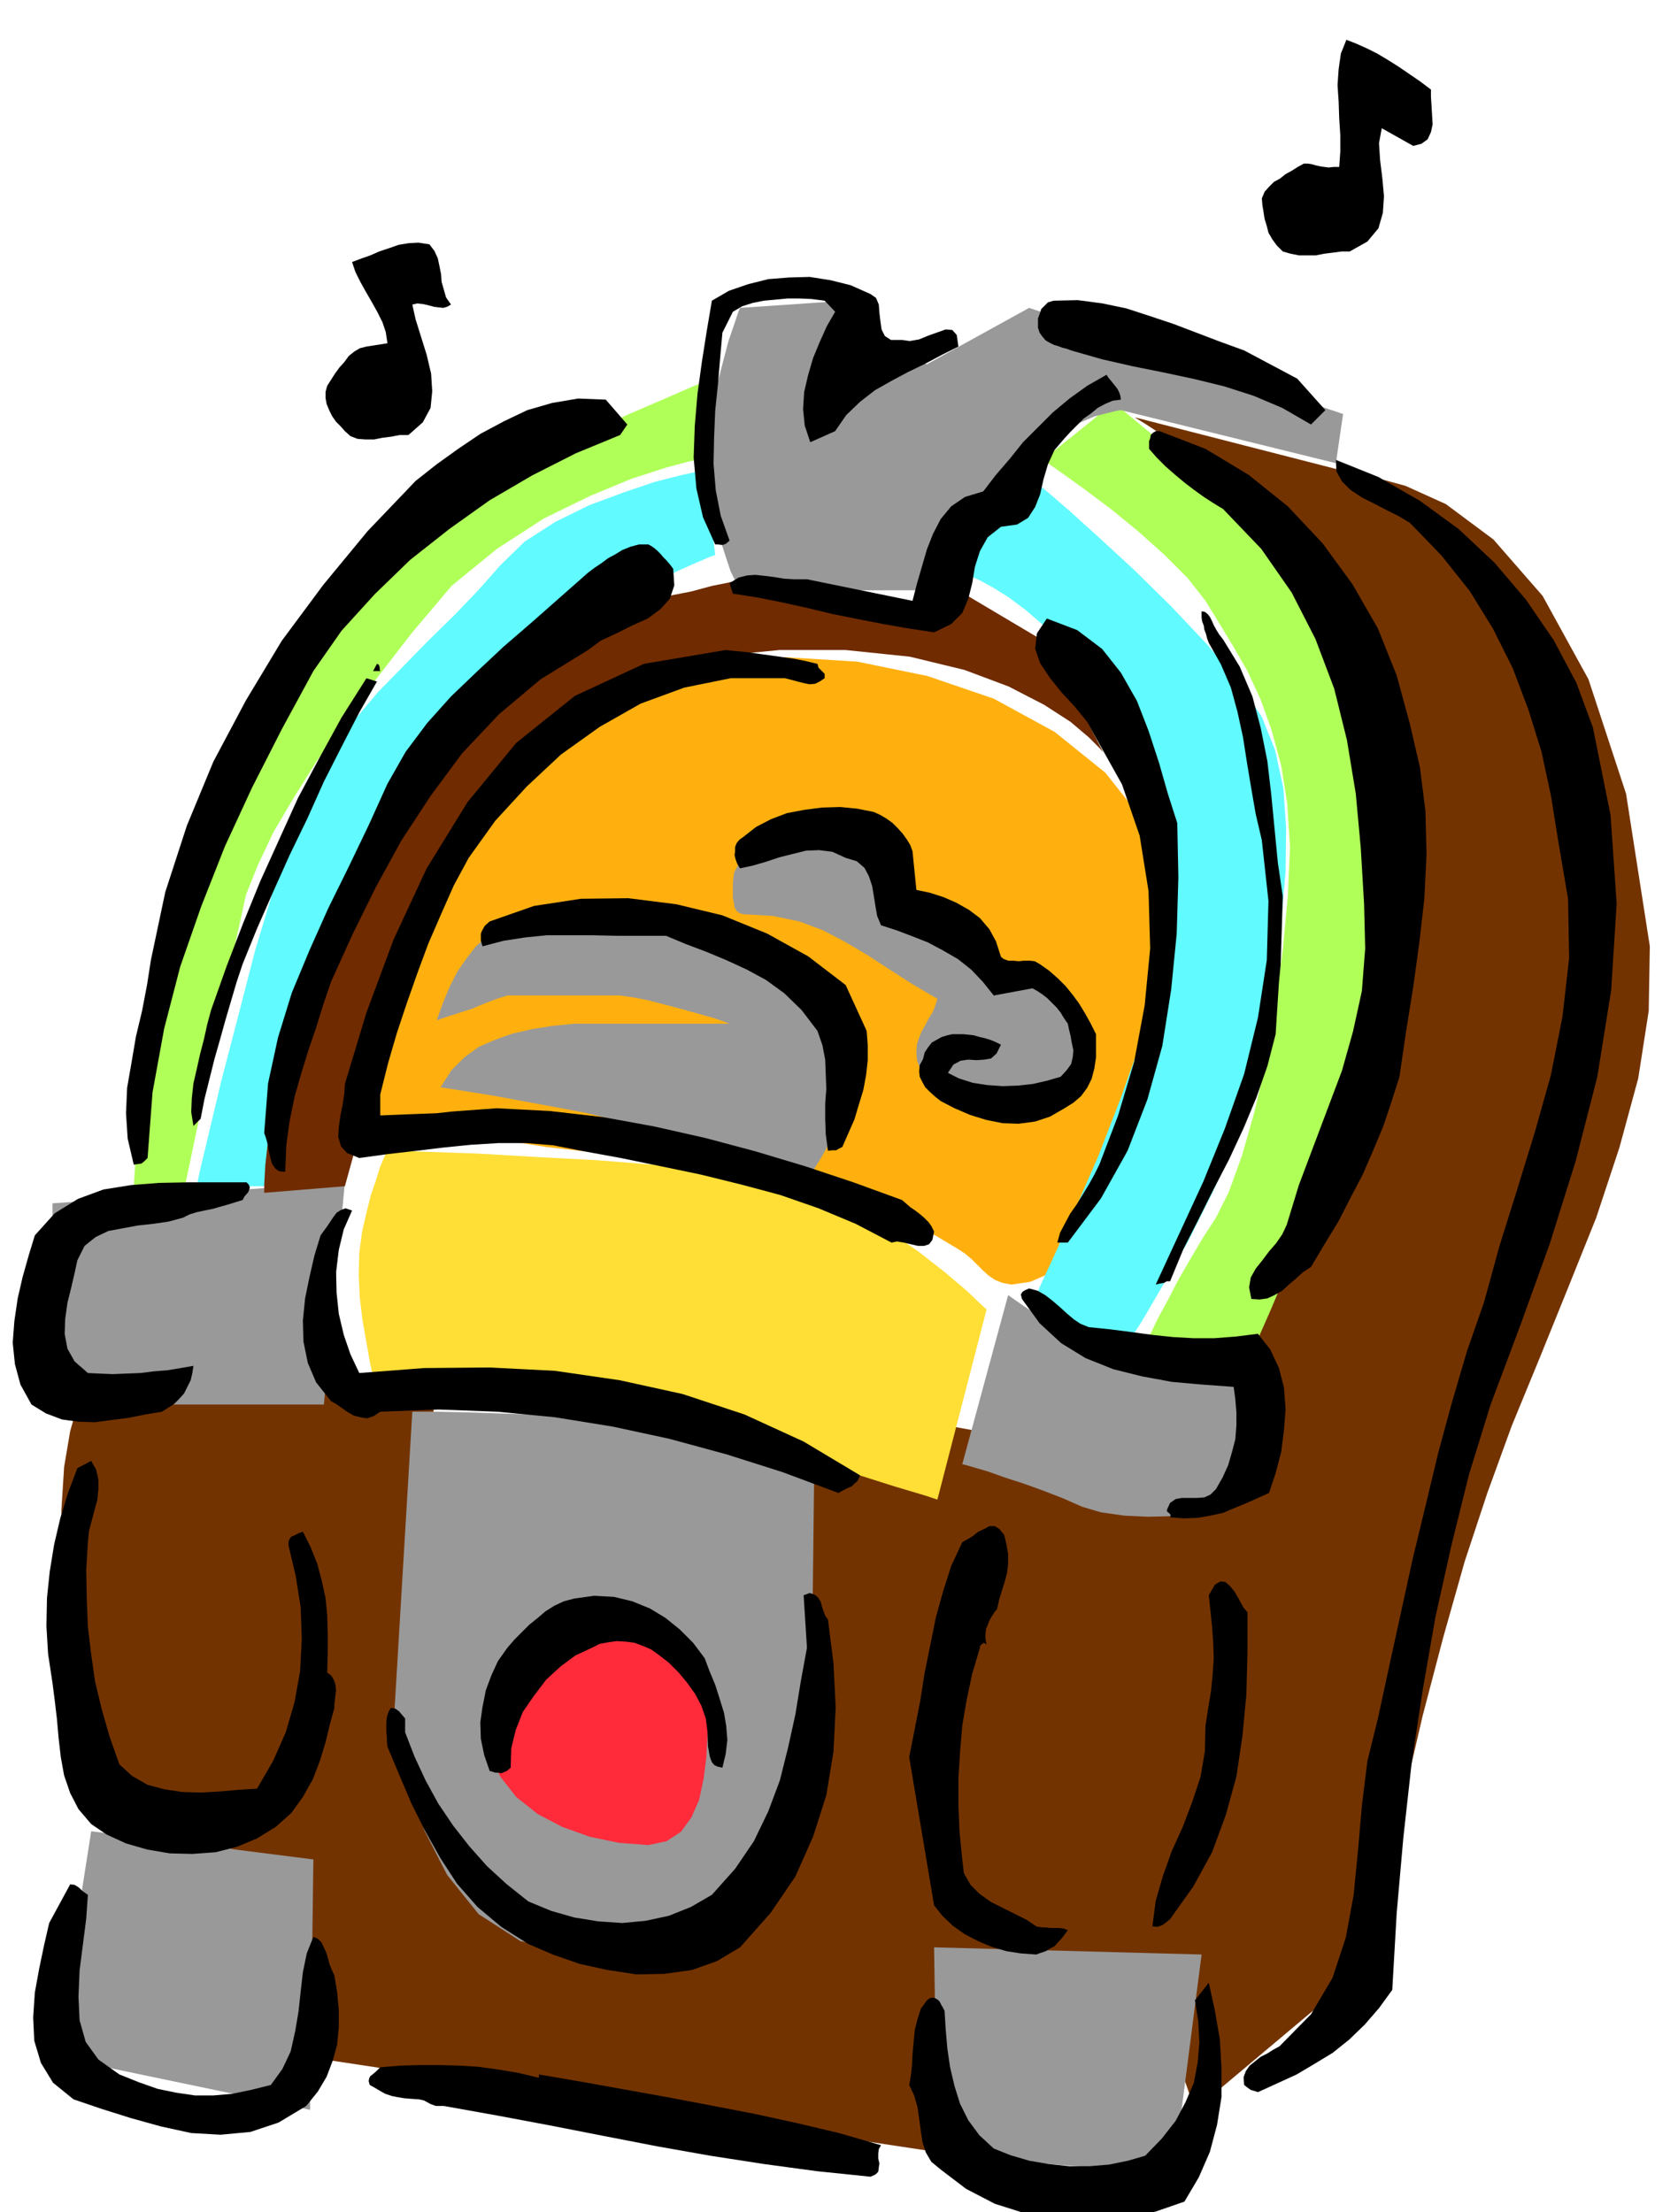 <?xml version="1.0" encoding="UTF-8" standalone="no"?>
<svg
   xmlns:dc="http://purl.org/dc/elements/1.1/"
   xmlns:cc="http://creativecommons.org/ns#"
   xmlns:rdf="http://www.w3.org/1999/02/22-rdf-syntax-ns#"
   xmlns:svg="http://www.w3.org/2000/svg"
   xmlns="http://www.w3.org/2000/svg"
   id="svg95"
   height="171.094mm"
   width="129.808mm"
   version="1.0">
  <defs
     id="defs3">
    <pattern
       y="0"
       x="0"
       height="6"
       width="6"
       patternUnits="userSpaceOnUse"
       id="WMFhbasepattern" />
  </defs>
  <path
     id="path5"
     d="  M 349.379,616.764   L 399.798,574.429   L 400.444,570.389   L 402.707,559.725   L 406.1,543.728   L 410.787,523.853   L 415.958,501.555   L 421.937,478.772   L 428.24,456.473   L 434.865,436.437   L 441.976,416.885   L 450.217,396.849   L 458.459,376.489   L 466.7,355.968   L 473.487,335.447   L 478.982,315.249   L 482.052,295.536   L 482.375,276.631   L 475.427,232.034   L 464.438,198.586   L 451.025,174.187   L 436.643,157.705   L 422.745,147.364   L 410.948,142.032   L 402.707,139.77   L 399.798,139.446   L 331.764,121.995   L 335.158,124.096   L 344.531,130.236   L 357.62,140.093   L 372.649,153.343   L 387.193,169.339   L 399.96,187.921   L 408.524,208.604   L 411.11,231.226   L 408.201,255.786   L 402.707,281.801   L 395.596,307.655   L 387.678,332.054   L 379.76,353.383   L 373.134,370.511   L 368.448,381.66   L 366.832,385.861   L 366.832,436.437   L 365.7,436.437   L 362.63,436.437   L 357.782,436.275   L 351.48,435.952   L 343.884,434.821   L 335.32,433.205   L 326.108,430.62   L 316.412,427.065   L 305.1,422.702   L 292.011,419.47   L 277.79,416.885   L 263.892,415.269   L 250.965,413.815   L 240.461,413.169   L 233.35,412.684   L 230.765,412.684   L 231.088,419.794   L 231.573,438.537   L 231.088,464.391   L 228.825,493.637   L 223.169,521.591   L 213.797,544.374   L 199.091,557.463   L 178.245,556.978   L 156.913,547.283   L 141.4,537.103   L 130.573,526.762   L 123.947,517.067   L 120.069,508.18   L 118.614,501.393   L 118.291,496.707   L 118.453,495.091   L 127.664,403.312   L 29.734,397.172   L 29.088,397.818   L 27.472,400.242   L 25.048,404.282   L 22.786,410.422   L 20.523,418.339   L 18.746,428.842   L 17.938,441.607   L 18.422,456.958   L 19.554,472.631   L 21.331,487.012   L 23.27,499.454   L 25.21,510.119   L 26.826,518.521   L 28.28,524.823   L 29.25,528.701   L 29.734,530.155   L 86.456,545.667   L 89.526,601.252   L 287.486,631.145   L 284.416,577.499   L 337.905,583.801   L 349.379,616.764  z "
     style="fill:#733300;fill-rule:evenodd;fill-opacity:1;stroke:none;" />
  <path
     id="path7"
     d="  M 103.909,332.215   L 110.696,332.215   L 117.806,332.215   L 124.593,332.215   L 131.704,332.539   L 138.653,332.7   L 145.601,333.346   L 152.55,334.154   L 159.661,335.285   L 169.518,336.417   L 178.568,337.224   L 186.809,337.709   L 195.051,338.356   L 202.969,339.002   L 211.373,340.133   L 220.099,341.91   L 229.795,344.657   L 236.905,346.435   L 243.531,348.374   L 249.672,350.313   L 255.651,352.575   L 261.307,354.999   L 267.286,357.907   L 273.427,361.139   L 280.214,365.178   L 282.153,366.471   L 284.092,368.087   L 285.708,369.703   L 287.486,371.48   L 289.102,372.934   L 291.041,374.227   L 293.142,375.035   L 295.728,375.52   L 301.222,374.712   L 306.07,372.611   L 309.948,369.38   L 313.504,365.34   L 316.412,360.654   L 319.321,355.483   L 321.907,349.99   L 324.654,344.657   L 328.371,335.609   L 332.088,327.368   L 335.481,319.45   L 338.713,311.856   L 341.299,303.938   L 343.4,295.859   L 344.692,286.972   L 345.177,277.6   L 342.43,257.887   L 334.835,240.598   L 323.2,225.894   L 308.332,213.936   L 290.556,204.241   L 271.164,197.616   L 250.641,193.415   L 229.795,192.123   L 217.19,192.284   L 205.555,193.415   L 194.566,195.193   L 184.385,198.263   L 174.689,202.302   L 165.64,207.958   L 157.237,215.067   L 149.318,223.955   L 139.945,237.366   L 132.835,250.293   L 127.179,262.735   L 122.654,275.338   L 118.453,288.103   L 114.413,301.838   L 109.565,316.219   L 103.909,332.215  z "
     style="fill:#ffb00f;fill-rule:evenodd;fill-opacity:1;stroke:none;" />
  <path
     id="path9"
     d="  M 235.936,345.627   L 238.037,341.749   L 240.137,338.356   L 242.077,334.962   L 243.854,331.731   L 245.147,328.176   L 246.278,324.459   L 246.925,320.258   L 247.248,315.734   L 245.632,304.746   L 241.107,295.698   L 234.32,288.426   L 225.755,282.609   L 215.574,277.923   L 204.424,274.207   L 192.789,270.975   L 181.315,268.39   L 151.419,268.39   L 146.571,270.652   L 142.693,273.561   L 139.137,276.631   L 136.39,280.186   L 133.805,283.902   L 131.542,288.265   L 129.603,292.951   L 127.664,298.283   L 130.411,297.313   L 132.997,296.505   L 135.421,295.698   L 138.006,294.89   L 140.269,293.92   L 142.693,292.951   L 145.278,291.981   L 148.349,291.012   L 181.315,291.012   L 185.678,291.658   L 189.718,292.466   L 193.435,293.435   L 197.152,294.405   L 200.707,295.374   L 204.747,296.505   L 208.787,297.637   L 213.312,299.252   L 167.902,299.252   L 161.438,299.899   L 155.459,300.868   L 149.803,302.161   L 144.793,303.938   L 139.945,306.039   L 135.744,309.109   L 132.027,312.825   L 128.795,317.834   L 143.985,320.258   L 158.045,322.844   L 170.973,325.267   L 183.416,328.176   L 195.536,331.246   L 208.141,335.285   L 221.392,339.81   L 235.936,345.627  z "
     style="fill:#999999;fill-rule:evenodd;fill-opacity:1;stroke:none;" />
  <path
     id="path11"
     d="  M 217.352,267.259   L 216.221,266.936   L 215.413,266.289   L 214.766,265.32   L 214.605,264.027   L 214.281,262.411   L 214.281,260.957   L 214.281,259.503   L 214.281,258.049   L 214.605,255.14   L 215.897,252.716   L 217.837,250.777   L 220.422,249.323   L 223.169,247.869   L 226.401,246.738   L 229.633,245.607   L 232.865,244.637   L 256.621,244.637   L 256.297,247.384   L 256.136,250.293   L 255.651,252.878   L 255.489,255.463   L 255.328,257.725   L 255.489,259.988   L 256.136,262.088   L 257.59,264.189   L 260.014,266.128   L 262.923,267.259   L 266.155,267.42   L 269.548,267.582   L 272.942,267.42   L 276.497,267.744   L 279.891,268.552   L 283.284,270.491   L 285.708,272.753   L 287.971,275.176   L 290.072,277.439   L 292.334,279.862   L 294.273,281.801   L 296.859,283.417   L 299.606,284.387   L 303,284.871   L 306.393,285.356   L 309.302,286.81   L 311.564,289.234   L 313.504,292.304   L 314.796,295.698   L 315.604,299.576   L 316.089,303.454   L 316.412,307.493   L 315.443,311.694   L 313.019,315.088   L 309.302,317.511   L 304.777,319.127   L 299.444,320.097   L 293.95,320.581   L 288.294,320.743   L 283.284,320.905   L 280.052,320.581   L 277.305,319.773   L 274.558,318.319   L 272.457,316.865   L 270.518,314.764   L 269.064,312.502   L 268.094,309.917   L 267.933,307.493   L 268.094,305.231   L 268.74,303.292   L 269.548,301.353   L 270.518,299.737   L 271.488,297.798   L 272.619,296.021   L 273.427,294.082   L 274.073,291.981   L 266.64,287.618   L 259.853,283.256   L 253.389,279.054   L 247.086,275.338   L 240.622,271.945   L 233.673,269.359   L 225.917,267.744   L 217.352,267.259  z "
     style="fill:#999999;fill-rule:evenodd;fill-opacity:1;stroke:none;" />
  <path
     id="path13"
     d="  M 327.724,396.202   L 329.179,393.455   L 333.704,386.507   L 339.844,376.004   L 347.278,363.078   L 354.55,348.535   L 361.499,333.508   L 366.832,318.642   L 369.902,305.393   L 371.518,292.951   L 373.296,280.347   L 374.75,267.42   L 375.881,254.817   L 376.043,242.213   L 375.235,230.418   L 372.811,219.269   L 368.932,209.574   L 362.145,199.394   L 353.096,188.568   L 342.592,177.419   L 331.764,166.754   L 321.422,157.221   L 313.019,149.626   L 307.04,144.456   L 304.939,142.678   L 304.616,142.517   L 303.969,142.355   L 303,142.193   L 301.707,142.517   L 299.768,143.324   L 297.505,145.102   L 294.596,147.687   L 291.526,151.888   L 288.617,155.766   L 286.678,159.16   L 285.062,161.907   L 284.254,164.33   L 283.608,165.946   L 283.284,167.239   L 283.284,168.047   L 283.284,168.37   L 284.092,168.531   L 286.516,169.663   L 290.072,171.602   L 294.758,174.51   L 299.768,178.226   L 305.424,183.074   L 310.918,188.891   L 316.412,196.162   L 321.099,204.241   L 325.785,213.29   L 329.987,222.823   L 333.865,233.165   L 336.774,243.668   L 338.875,254.655   L 340.006,265.643   L 340.006,276.631   L 338.067,288.911   L 333.704,304.1   L 327.724,320.905   L 321.099,338.032   L 314.312,353.544   L 308.494,366.471   L 304.454,375.197   L 303,378.59   L 302.676,378.59   L 302.353,379.075   L 302.03,379.559   L 302.192,380.69   L 302.515,381.822   L 303.646,383.276   L 305.747,384.892   L 309.14,386.831   L 312.857,388.931   L 316.251,390.87   L 319.321,392.324   L 322.23,393.779   L 324.331,394.748   L 326.108,395.556   L 327.24,395.879   L 327.724,396.202  z "
     style="fill:#61faff;fill-rule:evenodd;fill-opacity:1;stroke:none;" />
  <path
     id="path15"
     d="  M 365.862,396.202   L 367.316,392.486   L 371.518,382.953   L 377.497,368.733   L 384.446,351.605   L 391.233,332.7   L 397.374,313.956   L 401.899,296.344   L 404,281.801   L 404.161,268.067   L 403.353,253.201   L 401.899,237.689   L 399.798,222.339   L 396.889,207.796   L 393.657,194.708   L 390.102,183.72   L 386.385,175.641   L 380.729,167.885   L 372.488,158.998   L 362.468,149.465   L 352.126,140.093   L 342.107,131.367   L 333.542,124.258   L 327.724,119.41   L 325.624,117.794   L 304.939,134.437   L 306.393,135.407   L 310.756,138.477   L 317.059,143.001   L 324.816,148.818   L 332.734,155.282   L 340.491,162.23   L 347.278,169.016   L 352.449,175.641   L 356.328,181.943   L 360.529,188.891   L 364.731,196.162   L 368.609,204.565   L 371.841,213.613   L 374.588,223.793   L 376.366,234.942   L 377.174,247.707   L 376.528,261.927   L 375.073,277.6   L 372.811,293.759   L 370.225,309.917   L 366.832,324.783   L 363.115,337.871   L 359.236,348.535   L 355.52,355.968   L 351.641,361.947   L 347.924,368.248   L 344.369,374.389   L 341.299,380.367   L 338.552,385.376   L 336.612,389.416   L 335.158,392.001   L 334.835,393.132   L 365.862,396.202  z "
     style="fill:#b0ff59;fill-rule:evenodd;fill-opacity:1;stroke:none;" />
  <path
     id="path17"
     d="  M 77.245,346.758   L 77.73,343.688   L 79.184,335.932   L 81.608,324.621   L 84.678,311.21   L 88.234,296.667   L 92.273,282.609   L 96.475,270.329   L 100.838,261.119   L 105.525,253.04   L 110.857,243.829   L 116.675,233.488   L 122.977,223.147   L 129.441,212.805   L 136.39,203.595   L 143.662,195.677   L 151.419,190.022   L 159.661,185.498   L 168.872,180.812   L 178.568,176.126   L 187.941,171.763   L 196.021,167.885   L 202.808,164.815   L 207.333,162.876   L 209.11,162.23   L 206.04,137.507   L 204.101,137.831   L 198.929,138.962   L 191.334,140.901   L 182.285,143.971   L 172.265,147.687   L 162.408,152.535   L 153.358,158.352   L 146.248,165.3   L 139.945,172.409   L 132.997,179.681   L 125.563,186.952   L 118.129,194.546   L 110.534,202.302   L 103.585,210.543   L 97.121,219.269   L 91.627,229.125   L 86.133,241.567   L 80.477,258.372   L 74.659,277.6   L 69.488,297.637   L 64.64,316.219   L 60.923,331.892   L 58.338,342.718   L 57.53,346.758   L 77.245,346.758  z "
     style="fill:#61faff;fill-rule:evenodd;fill-opacity:1;stroke:none;" />
  <path
     id="path19"
     d="  M 39.107,349.828   L 39.107,346.919   L 39.592,339.325   L 40.562,327.853   L 42.339,313.472   L 44.763,296.829   L 48.48,279.216   L 53.328,261.442   L 59.63,244.637   L 66.256,229.287   L 73.205,215.229   L 80.315,202.302   L 87.749,190.668   L 95.182,180.004   L 102.939,170.794   L 110.696,162.553   L 118.453,155.928   L 127.987,149.141   L 140.753,141.87   L 154.974,134.437   L 169.841,127.489   L 183.577,121.188   L 195.213,116.178   L 202.969,112.785   L 206.04,111.654   L 203.939,134.437   L 201.353,134.922   L 194.728,136.7   L 184.709,139.931   L 172.589,144.94   L 159.014,151.565   L 145.278,160.452   L 132.027,171.278   L 120.553,184.851   L 110.049,198.424   L 100.838,211.028   L 92.597,222.5   L 85.81,233.326   L 79.992,243.183   L 75.467,252.716   L 71.912,261.603   L 69.973,270.491   L 67.872,279.862   L 65.448,291.82   L 62.701,304.908   L 60.115,318.158   L 57.53,330.276   L 55.429,340.295   L 53.974,347.243   L 53.49,349.828   L 39.107,349.828  z "
     style="fill:#b0ff59;fill-rule:evenodd;fill-opacity:1;stroke:none;" />
  <path
     id="path21"
     d="  M 390.587,135.407   L 327.724,119.895   L 326.593,120.056   L 324.008,120.703   L 320.129,121.672   L 315.604,123.611   L 310.272,125.873   L 304.939,128.944   L 299.929,132.66   L 295.728,137.507   L 291.849,142.678   L 288.132,148.495   L 284.577,154.312   L 281.507,159.968   L 278.76,164.815   L 276.82,168.855   L 275.366,171.44   L 275.043,172.571   L 216.382,172.571   L 215.897,171.763   L 215.089,169.986   L 213.635,167.077   L 212.342,163.199   L 210.726,158.19   L 209.272,152.373   L 207.817,145.748   L 207.009,138.477   L 207.009,130.398   L 207.979,122.157   L 209.272,113.916   L 211.211,106.483   L 212.989,99.697   L 214.766,94.526   L 215.897,91.133   L 216.382,90.002   L 247.248,87.901   L 256.621,103.413   L 271.003,106.483   L 300.899,90.002   L 392.688,121.026   L 390.587,135.407  z "
     style="fill:#999999;fill-rule:evenodd;fill-opacity:1;stroke:none;" />
  <path
     id="path23"
     d="  M 100.838,345.627   L 15.352,351.767   L 15.352,410.583   L 94.697,410.583   L 100.838,345.627  z "
     style="fill:#999999;fill-rule:evenodd;fill-opacity:1;stroke:none;" />
  <path
     id="path25"
     d="  M 294.758,378.59   L 281.345,428.034   L 282.153,428.196   L 284.9,429.004   L 288.779,430.135   L 293.788,431.912   L 299.283,433.69   L 305.1,435.79   L 310.918,438.053   L 316.412,440.476   L 321.907,442.092   L 328.694,443.062   L 335.643,443.385   L 342.915,443.223   L 349.217,442.577   L 354.55,442.092   L 358.105,441.607   L 359.56,441.446   L 368.932,397.172   L 368.124,397.495   L 366.185,398.465   L 363.115,399.757   L 359.236,401.373   L 354.55,402.666   L 349.54,403.635   L 344.208,403.958   L 339.036,403.312   L 332.896,401.212   L 325.947,397.98   L 318.513,393.94   L 311.403,389.739   L 304.777,385.376   L 299.606,381.983   L 295.889,379.398   L 294.758,378.59  z "
     style="fill:#999999;fill-rule:evenodd;fill-opacity:1;stroke:none;" />
  <path
     id="path27"
     d="  M 120.553,412.684   L 115.382,499.293   L 115.705,502.201   L 116.998,510.442   L 119.584,521.914   L 124.109,535.164   L 130.734,548.091   L 139.945,559.563   L 152.227,567.481   L 167.902,570.389   L 183.739,568.127   L 197.637,563.441   L 209.433,556.978   L 219.291,549.707   L 226.886,542.435   L 232.381,536.134   L 235.613,531.771   L 236.905,530.155   L 238.037,431.266   L 236.421,430.458   L 232.057,428.842   L 225.432,426.418   L 217.513,423.672   L 208.625,420.601   L 199.576,418.016   L 190.849,415.916   L 183.416,414.784   L 175.497,414.3   L 165.963,413.815   L 155.621,413.492   L 145.278,413.169   L 135.582,412.846   L 127.825,412.684   L 122.493,412.684   L 120.553,412.684  z "
     style="fill:#999999;fill-rule:evenodd;fill-opacity:1;stroke:none;" />
  <path
     id="path29"
     d="  M 26.664,535.326   L 16.322,601.252   L 90.657,616.764   L 91.627,543.566   L 26.664,535.326  z "
     style="fill:#999999;fill-rule:evenodd;fill-opacity:1;stroke:none;" />
  <path
     id="path31"
     d="  M 273.104,569.258   L 274.073,630.175   L 343.076,635.346   L 351.318,571.359   L 273.104,569.258  z "
     style="fill:#999999;fill-rule:evenodd;fill-opacity:1;stroke:none;" />
  <path
     id="path33"
     d="  M 110.211,406.544   L 111.827,406.221   L 116.513,405.574   L 123.624,404.766   L 132.673,404.282   L 142.531,403.958   L 153.035,404.12   L 163.377,405.251   L 173.073,407.513   L 184.062,410.745   L 198.768,415.269   L 215.251,420.278   L 232.381,425.611   L 248.217,430.297   L 261.469,434.498   L 270.68,437.245   L 274.073,438.376   L 288.456,382.791   L 286.84,381.337   L 282.8,377.459   L 276.336,371.965   L 268.256,365.663   L 258.398,358.877   L 247.571,352.736   L 235.613,347.727   L 223.493,344.657   L 209.433,342.395   L 192.789,340.618   L 174.528,339.163   L 156.429,338.194   L 139.622,337.224   L 125.886,336.74   L 116.675,336.417   L 113.281,336.417   L 112.958,336.901   L 112.15,338.679   L 111.019,341.426   L 109.888,345.142   L 108.433,349.343   L 107.141,354.514   L 105.848,360.169   L 105.04,366.309   L 104.878,372.611   L 105.201,379.398   L 106.009,386.023   L 107.141,392.486   L 108.11,397.98   L 109.08,402.504   L 109.888,405.413   L 110.211,406.544  z "
     style="fill:#ffde36;fill-rule:evenodd;fill-opacity:1;stroke:none;" />
  <path
     id="path35"
     d="  M 189.557,539.365   L 194.889,538.234   L 199.091,535.487   L 202.161,531.286   L 204.424,526.115   L 205.717,519.975   L 206.525,513.674   L 206.848,507.21   L 207.009,501.232   L 206.201,495.253   L 204.262,489.921   L 201.03,485.396   L 197.152,481.68   L 192.304,478.448   L 186.971,476.348   L 181.153,474.894   L 175.174,474.57   L 168.549,475.055   L 162.408,476.671   L 156.752,479.256   L 151.904,482.811   L 147.702,487.012   L 144.632,492.183   L 142.693,498   L 142.046,504.463   L 143.016,512.381   L 146.248,519.329   L 150.934,525.308   L 157.237,530.317   L 164.347,534.033   L 172.427,536.942   L 180.992,538.719   L 189.557,539.365  z "
     style="fill:#ff2b3b;fill-rule:evenodd;fill-opacity:1;stroke:none;" />
  <path
     id="path37"
     d="  M 322.553,219.915   L 321.422,218.622   L 318.352,215.552   L 313.019,211.028   L 305.262,206.019   L 294.92,200.687   L 281.992,195.839   L 265.993,191.961   L 247.248,190.022   L 227.856,190.022   L 211.373,191.638   L 197.313,194.223   L 186.001,197.455   L 176.952,200.525   L 170.811,203.595   L 166.933,205.534   L 165.801,206.504   L 122.493,268.39   L 100.838,346.758   L 77.245,348.697   L 77.245,346.435   L 77.568,340.618   L 78.538,331.892   L 80.315,320.905   L 83.062,308.139   L 87.102,294.728   L 92.597,281.155   L 99.869,268.39   L 107.787,255.463   L 116.352,241.567   L 125.24,227.509   L 134.451,213.936   L 143.501,201.333   L 152.712,191.153   L 161.438,183.559   L 170.003,179.681   L 178.406,177.903   L 186.809,176.287   L 194.728,174.348   L 202.161,172.894   L 208.141,171.278   L 212.989,170.309   L 216.059,169.501   L 217.352,169.339   L 278.275,181.781   L 280.214,172.571   L 306.07,187.921   L 322.553,219.915  z "
     style="fill:#702b00;fill-rule:evenodd;fill-opacity:1;stroke:none;" />
  <path
     id="path39"
     d="  M 418.382,26.177   L 418.382,28.277   L 418.544,30.862   L 418.705,33.609   L 418.867,36.356   L 418.382,38.618   L 417.412,40.719   L 415.635,42.012   L 413.211,42.658   L 404,37.487   L 403.192,41.85   L 403.515,46.859   L 404.161,52.03   L 404.646,57.362   L 404.323,62.21   L 403.03,66.734   L 399.798,70.612   L 394.627,73.52   L 392.203,73.52   L 389.779,73.844   L 387.193,74.167   L 384.769,74.652   L 382.184,74.652   L 379.76,74.652   L 377.336,74.167   L 375.073,73.52   L 373.296,71.743   L 372.003,69.966   L 370.872,68.027   L 370.387,66.088   L 369.74,63.987   L 369.417,61.886   L 369.094,59.947   L 368.932,58.008   L 369.74,56.069   L 371.033,54.615   L 372.488,53.161   L 374.265,52.191   L 375.881,50.899   L 377.659,49.929   L 379.436,48.798   L 381.214,47.829   L 382.345,47.829   L 383.476,47.99   L 384.608,48.313   L 386.062,48.637   L 387.193,48.798   L 388.486,48.96   L 389.94,48.798   L 391.556,48.798   L 391.88,44.274   L 391.88,39.588   L 391.556,34.579   L 391.395,29.731   L 391.072,24.884   L 391.395,20.198   L 392.041,15.674   L 393.657,11.634   L 396.566,12.765   L 399.798,14.219   L 402.707,15.674   L 405.939,17.613   L 409.009,19.552   L 412.08,21.652   L 415.15,23.753   L 418.382,26.177  z "
     style="fill:#000000;fill-rule:evenodd;fill-opacity:1;stroke:none;" />
  <path
     id="path41"
     d="  M 131.865,89.032   L 130.734,89.679   L 129.603,90.002   L 128.149,89.84   L 126.856,89.679   L 125.078,89.194   L 123.624,88.871   L 122.008,88.709   L 120.553,89.032   L 121.523,93.395   L 123.139,98.566   L 124.755,103.737   L 126.048,109.23   L 126.371,114.401   L 125.886,119.249   L 123.624,123.45   L 119.422,127.166   L 116.837,127.166   L 114.413,127.651   L 111.827,127.974   L 109.403,128.459   L 106.817,128.459   L 104.555,128.297   L 102.454,127.489   L 100.838,126.035   L 99.545,124.581   L 98.253,123.288   L 97.121,121.672   L 96.313,120.056   L 95.505,118.117   L 95.182,116.34   L 95.182,114.563   L 95.667,112.785   L 96.798,111.008   L 97.929,109.23   L 99.222,107.453   L 100.677,105.837   L 101.969,104.06   L 103.585,102.767   L 105.201,101.798   L 107.141,101.313   L 113.281,100.343   L 112.797,97.112   L 111.827,94.203   L 110.373,91.295   L 108.757,88.386   L 106.979,85.316   L 105.363,82.408   L 103.909,79.499   L 102.939,76.591   L 105.525,75.621   L 108.272,74.652   L 110.857,73.52   L 113.766,72.551   L 116.513,71.581   L 119.422,71.097   L 122.331,70.935   L 125.563,71.42   L 127.017,73.359   L 127.987,75.459   L 128.472,77.722   L 128.957,80.145   L 129.118,82.408   L 129.765,84.67   L 130.411,86.932   L 131.865,89.032  z "
     style="fill:#000000;fill-rule:evenodd;fill-opacity:1;stroke:none;" />
  <path
     id="path43"
     d="  M 254.52,85.962   L 256.136,87.093   L 256.944,89.032   L 257.105,91.295   L 257.429,94.042   L 257.752,96.304   L 258.721,98.243   L 260.499,99.374   L 263.731,99.374   L 265.993,99.697   L 268.74,99.212   L 271.488,98.081   L 274.235,97.112   L 276.497,96.304   L 278.436,96.465   L 279.729,97.92   L 280.214,101.313   L 275.366,103.737   L 270.518,106.322   L 265.509,108.746   L 260.661,111.331   L 255.813,114.078   L 251.449,117.471   L 247.409,121.349   L 244.177,126.035   L 236.905,129.267   L 235.289,124.419   L 234.805,119.572   L 235.128,114.563   L 236.259,109.715   L 237.713,104.706   L 239.653,100.02   L 241.753,95.334   L 244.177,91.133   L 241.107,87.901   L 237.39,87.417   L 233.835,87.255   L 230.28,87.255   L 226.886,87.578   L 223.331,87.901   L 220.099,88.548   L 217.029,89.517   L 214.281,91.133   L 211.211,97.273   L 210.565,104.544   L 209.918,112.3   L 209.11,120.056   L 208.787,127.974   L 208.625,135.568   L 209.272,143.324   L 210.726,150.757   L 213.312,158.029   L 212.181,158.998   L 211.211,159.321   L 209.918,159.16   L 209.11,159.16   L 205.555,151.242   L 203.616,142.84   L 202.808,133.791   L 203.131,124.581   L 203.939,115.047   L 205.232,105.676   L 206.686,96.465   L 208.141,87.901   L 213.15,84.993   L 218.806,83.054   L 224.624,81.6   L 230.765,81.115   L 236.744,80.953   L 242.885,81.923   L 248.702,83.377   L 254.52,85.962  z "
     style="fill:#000000;fill-rule:evenodd;fill-opacity:1;stroke:none;" />
  <path
     id="path45"
     d="  M 379.275,110.685   L 387.516,119.895   L 383.315,124.096   L 374.912,119.249   L 366.508,115.694   L 357.944,112.947   L 349.379,110.846   L 340.329,108.907   L 331.441,107.13   L 322.23,105.029   L 313.18,102.444   L 311.888,101.959   L 310.595,101.636   L 309.302,101.151   L 308.171,100.828   L 306.878,100.182   L 305.747,99.535   L 304.777,98.404   L 303.969,97.273   L 303.484,95.819   L 303.484,94.526   L 303.484,93.072   L 303.969,91.779   L 304.454,90.325   L 305.424,89.356   L 306.393,88.386   L 308.009,87.901   L 315.12,87.74   L 322.392,88.709   L 329.34,90.164   L 336.289,92.426   L 343.076,94.688   L 349.864,97.273   L 356.651,99.859   L 363.761,102.444   L 379.275,110.685  z "
     style="fill:#000000;fill-rule:evenodd;fill-opacity:1;stroke:none;" />
  <path
     id="path47"
     d="  M 327.724,116.825   L 325.3,117.148   L 323.038,118.117   L 320.937,119.249   L 318.998,120.864   L 316.897,122.319   L 314.958,124.258   L 313.019,126.197   L 311.241,128.136   L 308.332,131.529   L 306.393,135.73   L 305.1,140.093   L 304.131,144.456   L 302.676,148.172   L 300.576,151.404   L 297.344,153.343   L 292.657,153.989   L 288.779,157.059   L 286.516,161.099   L 285.062,165.623   L 284.254,170.47   L 283.123,174.995   L 281.345,179.196   L 278.113,182.428   L 273.104,184.851   L 265.67,183.72   L 258.237,182.428   L 250.803,180.973   L 243.531,179.519   L 236.097,177.742   L 228.825,176.126   L 221.553,174.672   L 214.281,173.541   L 213.312,170.47   L 215.897,168.855   L 218.483,168.208   L 220.907,168.047   L 223.816,168.37   L 226.401,168.693   L 229.31,169.178   L 232.381,169.339   L 235.936,169.339   L 266.801,175.641   L 268.094,170.632   L 269.548,165.623   L 271.003,160.614   L 272.78,156.09   L 275.043,151.727   L 278.113,148.01   L 282.153,145.263   L 287.486,143.648   L 291.203,138.8   L 295.243,134.114   L 299.121,129.267   L 303.484,124.904   L 307.848,120.541   L 312.696,116.502   L 317.867,112.785   L 323.523,109.554   L 324.169,110.523   L 324.977,111.493   L 325.624,112.3   L 326.27,113.108   L 326.755,113.755   L 327.24,114.724   L 327.563,115.694   L 327.724,116.825  z "
     style="fill:#000000;fill-rule:evenodd;fill-opacity:1;stroke:none;" />
  <path
     id="path49"
     d="  M 183.416,124.096   L 181.315,127.166   L 168.387,132.498   L 155.621,138.962   L 143.177,146.233   L 131.381,154.635   L 119.907,163.684   L 109.565,173.702   L 99.869,184.367   L 91.627,196.162   L 82.416,213.128   L 73.69,230.256   L 65.771,247.384   L 58.822,264.997   L 52.682,282.609   L 47.995,300.707   L 44.602,319.289   L 43.147,338.517   L 42.178,339.487   L 41.37,340.133   L 40.238,340.295   L 39.107,340.456   L 37.33,332.862   L 36.845,325.429   L 37.168,317.996   L 38.461,310.563   L 39.754,302.969   L 41.531,295.536   L 42.986,287.942   L 44.117,280.67   L 48.318,260.796   L 54.621,241.406   L 62.378,222.662   L 71.912,204.726   L 82.416,187.275   L 94.536,170.955   L 107.464,155.282   L 121.523,140.578   L 127.664,135.73   L 133.966,131.206   L 140.43,126.843   L 147.379,123.127   L 154.166,119.895   L 161.438,117.794   L 169.033,116.502   L 177.113,116.825   L 183.416,124.096  z "
     style="fill:#000000;fill-rule:evenodd;fill-opacity:1;stroke:none;" />
  <path
     id="path51"
     d="  M 412.241,211.674   L 415.15,224.278   L 416.766,237.043   L 417.089,249.808   L 416.443,262.735   L 414.988,275.5   L 413.211,288.426   L 411.11,301.515   L 409.171,314.764   L 406.908,321.874   L 404.484,329.145   L 401.576,336.093   L 398.505,343.203   L 394.95,349.99   L 391.395,356.938   L 387.355,363.563   L 383.315,370.349   L 380.891,371.965   L 378.952,373.742   L 376.851,375.52   L 374.912,377.297   L 372.649,378.59   L 370.548,379.559   L 368.286,379.882   L 365.862,379.721   L 365.216,376.328   L 365.7,373.419   L 367.155,370.834   L 369.094,368.41   L 371.033,365.825   L 373.134,363.401   L 374.912,360.816   L 376.204,358.069   L 379.76,346.435   L 383.961,335.285   L 388.163,324.136   L 392.364,312.987   L 395.596,301.515   L 398.182,289.719   L 399.152,277.277   L 398.828,264.189   L 397.859,247.869   L 396.404,232.034   L 393.819,216.36   L 390.102,201.333   L 384.608,186.79   L 377.659,173.217   L 368.771,160.452   L 357.62,148.818   L 354.712,147.041   L 351.964,145.263   L 349.056,143.163   L 346.308,141.062   L 343.4,138.639   L 340.814,136.376   L 338.228,133.791   L 335.966,131.206   L 335.966,130.559   L 335.966,129.913   L 335.966,128.944   L 336.289,128.136   L 336.451,127.166   L 337.097,126.52   L 337.905,126.035   L 339.036,126.035   L 352.449,131.206   L 365.054,138.8   L 376.528,148.01   L 386.708,158.836   L 395.435,170.794   L 402.868,183.72   L 408.363,197.455   L 412.241,211.674  z "
     style="fill:#000000;fill-rule:evenodd;fill-opacity:1;stroke:none;" />
  <path
     id="path53"
     d="  M 465.731,212.644   L 470.902,238.335   L 472.679,264.189   L 471.063,289.557   L 467.023,314.764   L 460.721,339.325   L 453.126,363.563   L 444.561,387.315   L 435.835,410.583   L 429.532,430.943   L 424.361,451.787   L 419.675,472.793   L 415.958,494.122   L 412.726,515.451   L 410.302,537.265   L 408.363,559.24   L 407.07,581.7   L 403.192,587.032   L 398.99,591.88   L 394.465,596.243   L 389.617,600.121   L 384.284,603.352   L 379.113,606.422   L 373.457,609.008   L 367.801,611.593   L 366.832,611.27   L 365.7,610.947   L 364.569,610.139   L 363.761,609.492   L 363.6,607.23   L 364.246,605.453   L 365.377,603.837   L 366.993,602.544   L 368.609,601.252   L 370.548,600.282   L 372.326,599.151   L 374.104,598.182   L 383.315,588.81   L 389.617,578.145   L 393.496,566.35   L 395.758,554.069   L 397.051,540.981   L 398.182,527.893   L 399.798,514.805   L 402.868,502.363   L 406.262,486.689   L 409.656,471.177   L 413.049,455.665   L 416.766,440.315   L 420.483,424.803   L 424.523,409.937   L 428.886,395.071   L 433.896,380.69   L 438.42,364.209   L 443.591,347.727   L 448.763,330.923   L 453.449,314.28   L 456.843,297.152   L 458.782,280.024   L 458.459,262.735   L 455.55,245.607   L 453.449,232.518   L 450.702,219.753   L 446.823,207.311   L 442.299,195.354   L 436.481,183.72   L 429.694,172.733   L 421.452,162.391   L 412.241,152.858   L 409.009,150.919   L 405.454,149.141   L 401.737,147.202   L 398.182,145.425   L 394.788,143.163   L 392.364,140.739   L 390.748,137.831   L 390.587,134.437   L 403.03,139.446   L 415.15,146.395   L 426.462,154.635   L 436.966,164.492   L 446.177,175.318   L 454.257,187.114   L 460.883,199.555   L 465.731,212.644  z "
     style="fill:#000000;fill-rule:evenodd;fill-opacity:1;stroke:none;" />
  <path
     id="path55"
     d="  M 196.829,166.269   L 197.152,171.117   L 195.859,174.995   L 193.112,178.065   L 189.395,180.812   L 184.709,182.912   L 180.184,185.175   L 175.659,187.275   L 171.942,190.022   L 158.045,198.586   L 145.925,208.766   L 135.097,220.238   L 125.886,232.68   L 117.321,245.768   L 109.888,259.341   L 103.101,273.076   L 96.798,286.972   L 94.536,293.597   L 92.435,300.383   L 90.173,307.008   L 88.072,313.795   L 86.133,320.581   L 84.678,327.691   L 83.709,334.801   L 83.386,342.557   L 81.608,342.395   L 80.477,341.587   L 79.507,340.133   L 79.022,338.356   L 78.538,336.255   L 78.214,334.316   L 77.73,332.539   L 77.245,331.246   L 78.376,316.703   L 81.285,303.292   L 85.325,290.204   L 90.496,277.762   L 95.99,265.481   L 101.969,253.363   L 107.787,241.244   L 113.281,229.125   L 118.614,219.753   L 124.917,211.351   L 131.865,203.595   L 139.461,196.324   L 147.217,189.053   L 155.459,181.943   L 163.701,174.672   L 171.942,167.4   L 173.881,165.946   L 175.821,164.653   L 177.76,163.199   L 179.861,162.068   L 181.961,160.775   L 184.385,159.806   L 186.809,159.16   L 189.557,159.16   L 190.203,159.483   L 191.173,160.129   L 192.142,160.937   L 193.112,161.907   L 193.92,162.876   L 194.889,163.846   L 195.859,164.977   L 196.829,166.269  z "
     style="fill:#000000;fill-rule:evenodd;fill-opacity:1;stroke:none;" />
  <path
     id="path57"
     d="  M 357.62,186.952   L 362.468,194.87   L 366.185,203.595   L 368.609,212.805   L 370.548,222.5   L 371.68,232.195   L 372.649,242.213   L 373.619,252.232   L 375.073,262.088   L 374.912,266.936   L 374.75,272.106   L 374.588,276.954   L 374.427,282.125   L 373.942,287.134   L 373.619,292.143   L 373.296,297.152   L 372.972,302.322   L 370.548,311.694   L 367.316,320.905   L 363.6,329.792   L 359.398,338.84   L 354.873,347.566   L 350.51,356.291   L 345.985,365.178   L 342.107,374.55   L 341.137,374.55   L 340.329,375.035   L 339.198,375.197   L 337.905,375.52   L 344.854,360.492   L 351.803,345.465   L 358.105,329.953   L 363.761,313.956   L 367.801,297.475   L 370.387,280.67   L 370.872,263.381   L 368.932,245.607   L 367.155,238.012   L 365.862,230.579   L 364.569,222.823   L 363.438,215.552   L 361.822,208.119   L 359.883,201.01   L 356.974,194.223   L 353.419,187.921   L 352.934,186.629   L 352.611,185.336   L 352.126,184.043   L 351.964,182.912   L 351.48,181.62   L 351.318,180.489   L 351.318,179.519   L 351.318,178.711   L 352.288,178.873   L 353.096,179.519   L 353.742,180.327   L 354.388,181.62   L 354.873,182.751   L 355.681,184.205   L 356.489,185.498   L 357.62,186.952  z "
     style="fill:#000000;fill-rule:evenodd;fill-opacity:1;stroke:none;" />
  <path
     id="path59"
     d="  M 344.208,240.598   L 344.531,256.433   L 344.046,272.914   L 342.43,289.234   L 339.844,305.716   L 335.481,321.389   L 329.664,336.417   L 321.907,350.313   L 312.211,363.239   L 309.14,363.239   L 309.948,360.331   L 311.403,357.584   L 312.857,354.837   L 314.796,352.09   L 316.574,349.182   L 318.352,346.273   L 319.968,343.365   L 321.422,340.456   L 326.916,326.075   L 331.603,310.402   L 334.673,293.92   L 336.289,277.277   L 335.804,260.472   L 333.219,244.314   L 328.048,229.287   L 320.452,215.714   L 317.867,211.028   L 314.312,206.665   L 310.433,202.464   L 307.04,198.263   L 304.131,193.9   L 302.676,189.699   L 303.161,185.175   L 306.07,180.812   L 314.958,184.205   L 322.23,189.699   L 327.724,196.647   L 332.411,204.888   L 335.804,213.613   L 338.875,222.985   L 341.46,232.034   L 344.208,240.598  z "
     style="fill:#000000;fill-rule:evenodd;fill-opacity:1;stroke:none;" />
  <path
     id="path61"
     d="  M 114.251,189.053   L 112.312,193.092   L 114.251,189.053  z "
     style="fill:#000000;fill-rule:evenodd;fill-opacity:1;stroke:none;" />
  <path
     id="path63"
     d="  M 239.006,194.062   L 239.329,195.193   L 240.299,196.162   L 241.107,196.97   L 241.107,198.263   L 239.653,199.232   L 238.36,199.879   L 236.744,200.04   L 235.128,199.717   L 233.189,199.232   L 231.411,198.748   L 229.472,198.263   L 227.694,198.263   L 213.635,198.263   L 200.061,201.01   L 187.294,205.696   L 175.336,212.482   L 164.024,220.561   L 154.005,229.933   L 144.793,239.951   L 137.037,250.777   L 132.673,258.857   L 128.957,267.259   L 125.24,275.823   L 122.008,284.548   L 118.937,293.274   L 116.029,301.999   L 113.443,310.886   L 111.181,319.935   L 111.181,326.075   L 115.059,325.914   L 119.099,325.752   L 123.301,325.59   L 127.664,325.429   L 132.027,324.944   L 136.39,324.621   L 140.753,324.298   L 145.278,323.975   L 160.792,324.783   L 176.305,326.56   L 191.334,329.307   L 206.363,332.7   L 220.907,336.578   L 235.451,340.941   L 249.51,345.627   L 263.731,350.797   L 264.862,351.767   L 266.155,352.898   L 267.609,353.868   L 269.064,354.999   L 270.195,355.968   L 271.488,357.261   L 272.296,358.392   L 273.104,360.008   L 272.619,362.431   L 271.649,363.724   L 270.195,364.209   L 268.417,364.209   L 266.317,363.724   L 264.216,363.239   L 262.276,362.916   L 260.661,363.239   L 250.157,357.746   L 239.329,353.221   L 228.179,349.343   L 216.705,346.273   L 204.909,343.365   L 193.273,340.941   L 181.477,338.517   L 170.003,336.417   L 161.761,334.801   L 153.843,334.154   L 145.763,334.154   L 137.845,334.639   L 129.765,335.447   L 121.685,336.417   L 113.281,337.386   L 105.04,338.517   L 101.485,337.063   L 99.707,335.124   L 98.899,332.377   L 99.061,329.468   L 99.545,326.075   L 100.192,322.844   L 100.677,319.612   L 100.838,316.865   L 107.141,296.021   L 115.059,274.692   L 124.755,253.847   L 136.713,234.457   L 150.934,217.168   L 168.064,203.433   L 188.264,194.062   L 212.181,190.022   L 215.251,190.345   L 218.645,190.668   L 222.038,191.153   L 225.593,191.638   L 228.987,192.123   L 232.381,192.607   L 235.613,193.254   L 239.006,194.062  z "
     style="fill:#000000;fill-rule:evenodd;fill-opacity:1;stroke:none;" />
  <path
     id="path65"
     d="  M 111.181,196.162   L 109.08,196.162   L 110.211,194.062   L 110.696,194.223   L 111.019,195.031   L 111.019,195.677   L 111.181,196.162  z "
     style="fill:#000000;fill-rule:evenodd;fill-opacity:1;stroke:none;" />
  <path
     id="path67"
     d="  M 110.211,199.232   L 105.04,208.281   L 99.869,218.299   L 94.697,228.479   L 89.849,239.305   L 84.678,249.969   L 79.83,260.796   L 75.144,271.46   L 70.942,281.801   L 69.165,287.134   L 67.549,292.627   L 65.933,298.121   L 64.317,303.938   L 62.701,309.594   L 61.246,315.411   L 59.792,321.228   L 58.661,327.045   L 56.56,329.145   L 55.914,325.106   L 56.075,321.066   L 56.56,316.703   L 57.53,312.502   L 58.499,308.139   L 59.63,303.777   L 60.6,299.414   L 61.731,295.213   L 66.256,282.448   L 71.104,269.844   L 76.114,257.564   L 81.608,245.445   L 87.102,233.326   L 93.405,221.531   L 99.869,209.735   L 107.141,198.263   L 110.211,199.232  z "
     style="fill:#000000;fill-rule:evenodd;fill-opacity:1;stroke:none;" />
  <path
     id="path69"
     d="  M 266.801,248.838   L 267.933,260.149   L 271.811,260.957   L 275.851,262.25   L 279.568,263.866   L 283.284,265.966   L 286.516,268.39   L 289.264,271.622   L 291.203,275.176   L 292.657,279.701   L 293.465,280.347   L 294.758,280.832   L 296.212,280.832   L 297.828,280.993   L 299.444,280.832   L 301.06,280.832   L 302.515,280.993   L 303.969,281.801   L 306.716,283.74   L 309.302,286.003   L 311.564,288.265   L 313.665,290.85   L 315.443,293.274   L 317.22,296.182   L 318.836,299.091   L 320.452,302.322   L 320.452,305.716   L 320.452,309.109   L 319.968,312.341   L 319.16,315.411   L 317.867,317.996   L 316.089,320.42   L 313.827,322.359   L 311.241,323.975   L 307.04,326.398   L 302.676,327.853   L 297.828,328.499   L 293.142,328.337   L 288.294,327.368   L 283.608,325.914   L 279.083,323.975   L 275.043,321.874   L 273.427,320.581   L 271.972,319.289   L 270.518,317.834   L 269.71,316.38   L 268.902,314.764   L 268.74,313.149   L 268.902,311.371   L 269.872,309.594   L 270.356,307.655   L 271.326,306.2   L 272.457,304.746   L 273.912,303.938   L 275.366,303.13   L 276.982,302.646   L 278.436,302.322   L 280.214,302.322   L 281.668,302.322   L 283.284,302.484   L 284.739,302.646   L 286.355,303.13   L 287.809,303.454   L 289.425,303.938   L 291.041,304.585   L 292.657,305.393   L 291.364,307.978   L 289.748,309.432   L 287.809,309.755   L 285.547,309.917   L 283.123,309.755   L 280.86,310.078   L 278.76,311.21   L 277.144,313.633   L 280.376,315.249   L 284.416,316.542   L 288.617,317.188   L 293.142,317.511   L 297.667,317.35   L 302.03,316.865   L 306.232,315.895   L 310.11,314.764   L 311.888,312.825   L 313.18,311.048   L 313.665,308.947   L 313.827,307.008   L 313.342,304.746   L 313.019,302.807   L 312.534,300.868   L 312.211,299.252   L 311.08,297.637   L 310.11,296.021   L 308.979,294.566   L 307.686,293.274   L 306.232,291.82   L 304.777,290.688   L 303.323,289.719   L 301.868,288.911   L 290.556,291.012   L 287.324,286.972   L 283.931,283.417   L 280.052,280.347   L 275.851,277.923   L 271.326,275.5   L 266.801,273.722   L 262.115,271.945   L 257.59,270.491   L 256.459,267.744   L 255.974,264.997   L 255.489,261.927   L 255.005,259.018   L 254.035,256.11   L 252.742,253.686   L 250.48,251.747   L 247.248,250.777   L 243.369,249   L 239.491,248.515   L 235.613,248.677   L 231.734,249.646   L 227.856,250.616   L 223.977,251.908   L 220.099,253.04   L 216.382,253.847   L 215.574,252.555   L 215.089,251.262   L 214.766,249.969   L 214.928,248.838   L 214.928,247.546   L 215.413,246.415   L 216.221,245.445   L 217.352,244.637   L 221.069,241.729   L 225.432,239.467   L 230.118,237.689   L 235.289,236.72   L 240.299,236.073   L 245.632,235.912   L 250.641,236.396   L 255.489,237.366   L 257.267,238.174   L 259.206,239.305   L 260.984,240.598   L 262.6,242.213   L 263.892,243.668   L 265.185,245.445   L 266.155,247.061   L 266.801,248.838  z "
     style="fill:#000000;fill-rule:evenodd;fill-opacity:1;stroke:none;" />
  <path
     id="path71"
     d="  M 253.389,301.353   L 253.712,305.554   L 253.712,309.917   L 253.227,314.28   L 252.419,318.642   L 251.126,322.844   L 249.833,327.206   L 248.056,331.246   L 246.278,335.285   L 245.309,335.77   L 244.501,336.255   L 243.369,336.255   L 242.077,336.417   L 241.43,331.569   L 241.269,327.045   L 241.269,322.682   L 241.592,318.319   L 241.43,313.956   L 241.269,309.755   L 240.461,305.554   L 239.006,301.353   L 234.32,295.213   L 229.31,290.365   L 223.977,286.487   L 218.321,283.417   L 212.342,280.67   L 206.525,278.247   L 200.545,275.984   L 194.728,273.561   L 187.294,273.561   L 180.345,273.561   L 173.397,273.399   L 166.609,273.399   L 159.822,273.399   L 153.52,274.045   L 147.217,275.015   L 141.077,276.631   L 140.592,275.015   L 140.592,273.884   L 140.592,272.914   L 140.915,272.106   L 141.723,270.652   L 143.177,269.359   L 156.105,264.835   L 169.841,262.735   L 183.739,262.573   L 197.798,264.35   L 211.211,267.582   L 224.301,272.914   L 236.259,279.539   L 247.248,287.942   L 253.389,301.353  z "
     style="fill:#000000;fill-rule:evenodd;fill-opacity:1;stroke:none;" />
  <path
     id="path73"
     d="  M 72.074,345.627   L 72.72,346.273   L 73.043,347.081   L 72.882,347.727   L 72.558,348.535   L 71.427,349.828   L 70.942,350.797   L 68.842,351.444   L 66.741,352.09   L 64.478,352.736   L 62.216,353.383   L 59.792,353.868   L 57.53,354.352   L 55.429,354.999   L 53.49,355.968   L 49.288,357.099   L 44.925,357.746   L 40.4,358.23   L 36.037,359.038   L 31.674,359.846   L 27.957,361.624   L 24.725,364.209   L 22.624,368.41   L 21.816,372.126   L 20.846,376.328   L 19.715,380.852   L 19.069,385.538   L 18.907,389.901   L 19.715,394.263   L 21.816,397.98   L 25.694,401.373   L 29.088,401.535   L 32.966,401.696   L 36.845,401.535   L 41.046,401.373   L 44.925,400.888   L 48.965,400.565   L 52.843,399.919   L 56.56,399.272   L 56.237,401.373   L 55.752,403.474   L 54.782,405.413   L 53.813,407.352   L 52.358,408.967   L 50.904,410.422   L 49.126,411.553   L 47.349,412.684   L 42.501,413.492   L 37.653,414.461   L 32.643,415.108   L 27.795,415.754   L 22.786,415.592   L 18.099,414.946   L 13.413,413.169   L 9.211,410.583   L 5.979,404.766   L 4.363,398.788   L 3.717,392.486   L 4.202,386.184   L 5.171,379.559   L 6.626,373.258   L 8.403,366.956   L 10.181,361.139   L 15.998,354.675   L 22.786,350.474   L 30.219,347.727   L 38.299,346.435   L 46.541,345.788   L 55.106,345.627   L 63.67,345.627   L 72.074,345.627  z "
     style="fill:#000000;fill-rule:evenodd;fill-opacity:1;stroke:none;" />
  <path
     id="path75"
     d="  M 102.939,353.868   L 100.515,359.361   L 99.061,365.34   L 98.253,371.642   L 98.414,377.943   L 99.061,384.084   L 100.515,390.224   L 102.454,395.879   L 105.04,401.373   L 123.947,399.919   L 143.177,399.757   L 162.246,400.727   L 181.153,403.474   L 199.576,407.513   L 217.675,413.492   L 234.966,421.409   L 251.449,431.266   L 251.126,432.074   L 250.641,433.043   L 249.833,433.69   L 249.025,434.498   L 247.894,434.982   L 246.925,435.467   L 245.955,435.952   L 245.147,436.437   L 228.664,430.297   L 212.342,425.126   L 195.697,420.601   L 179.214,417.047   L 162.246,414.3   L 145.44,412.684   L 128.31,412.038   L 111.181,412.684   L 109.241,413.977   L 107.302,414.623   L 105.363,414.3   L 103.424,413.815   L 101.485,412.684   L 99.869,411.553   L 98.253,410.422   L 96.798,409.614   L 92.435,404.12   L 90.011,398.465   L 88.718,392.163   L 88.557,386.023   L 89.203,379.559   L 90.496,373.258   L 91.95,366.956   L 93.728,361.139   L 94.536,360.008   L 95.505,358.715   L 96.475,357.261   L 97.445,355.807   L 98.414,354.514   L 99.707,353.706   L 101,353.221   L 102.939,353.868  z "
     style="fill:#000000;fill-rule:evenodd;fill-opacity:1;stroke:none;" />
  <path
     id="path77"
     d="  M 318.352,387.962   L 324.654,388.608   L 330.956,389.416   L 336.936,390.224   L 343.076,390.87   L 348.894,391.193   L 355.035,391.193   L 361.337,390.709   L 367.801,389.901   L 371.356,394.425   L 373.942,399.919   L 375.396,405.574   L 375.881,411.876   L 375.396,418.178   L 374.588,424.479   L 372.972,430.62   L 371.033,436.437   L 367.801,437.891   L 364.569,439.345   L 361.014,440.799   L 357.62,442.254   L 353.904,443.062   L 350.187,443.708   L 346.147,443.87   L 342.107,443.546   L 342.268,442.9   L 341.945,442.415   L 341.299,441.931   L 341.137,441.446   L 342.107,439.345   L 343.723,438.214   L 345.5,437.891   L 347.763,437.891   L 349.864,437.891   L 352.126,437.729   L 353.904,436.921   L 355.52,435.306   L 357.459,431.912   L 359.075,428.358   L 360.206,424.479   L 361.176,420.763   L 361.499,416.724   L 361.499,412.846   L 361.176,408.967   L 360.691,405.413   L 351.641,404.766   L 342.592,403.958   L 333.865,402.343   L 325.462,400.242   L 317.382,397.01   L 310.272,392.648   L 303.969,386.831   L 298.798,379.721   L 298.475,378.428   L 298.96,377.62   L 299.768,377.136   L 300.899,376.651   L 303.323,377.297   L 305.585,378.59   L 307.686,380.206   L 309.948,382.145   L 311.888,383.922   L 313.988,385.7   L 315.928,386.992   L 318.352,387.962  z "
     style="fill:#000000;fill-rule:evenodd;fill-opacity:1;stroke:none;" />
  <path
     id="path79"
     d="  M 25.694,450.818   L 25.21,459.058   L 25.371,467.461   L 25.694,475.54   L 26.664,483.619   L 27.795,491.537   L 29.734,499.616   L 31.997,507.533   L 34.906,515.774   L 38.622,519.167   L 43.147,521.753   L 47.995,523.045   L 53.328,523.853   L 58.661,524.015   L 64.317,523.692   L 69.811,523.207   L 75.144,522.884   L 79.83,514.805   L 83.547,506.402   L 86.133,497.515   L 87.749,488.467   L 88.234,479.095   L 87.91,469.884   L 86.456,460.674   L 84.355,451.787   L 84.355,450.656   L 84.678,449.848   L 85.163,449.202   L 85.971,448.879   L 87.264,448.232   L 88.557,447.748   L 90.819,452.272   L 92.758,457.119   L 94.051,461.967   L 95.182,467.138   L 95.667,472.147   L 95.829,477.64   L 95.829,483.134   L 95.667,488.951   L 96.798,489.759   L 97.606,491.052   L 98.091,492.506   L 98.253,494.122   L 98.091,495.415   L 97.929,496.869   L 97.768,498.162   L 97.768,499.293   L 96.475,503.979   L 95.182,509.311   L 93.566,514.643   L 91.465,520.137   L 88.557,525.308   L 85.163,529.993   L 80.638,534.033   L 75.144,537.426   L 69.326,539.85   L 63.024,541.466   L 56.237,541.951   L 49.611,541.789   L 42.986,540.658   L 36.845,538.881   L 31.189,536.295   L 26.664,533.225   L 22.947,528.862   L 20.523,524.176   L 18.746,519.006   L 17.776,513.674   L 17.13,508.018   L 16.645,502.524   L 15.998,497.03   L 15.352,492.021   L 14.059,483.457   L 13.574,475.378   L 13.736,467.138   L 14.544,459.382   L 15.837,451.464   L 17.614,443.87   L 19.877,436.437   L 22.624,429.165   L 26.664,427.065   L 28.118,429.65   L 28.765,432.559   L 28.765,435.467   L 28.442,438.537   L 27.634,441.446   L 26.826,444.516   L 26.018,447.586   L 25.694,450.818  z "
     style="fill:#000000;fill-rule:evenodd;fill-opacity:1;stroke:none;" />
  <path
     id="path81"
     d="  M 291.526,470.369   L 290.718,471.339   L 289.91,472.631   L 289.264,473.762   L 288.779,475.055   L 288.294,476.186   L 288.132,477.64   L 288.132,479.095   L 288.456,480.711   L 287.648,480.226   L 287.001,480.711   L 286.516,481.195   L 286.516,481.68   L 284.254,489.274   L 282.638,496.869   L 281.345,504.463   L 280.699,512.219   L 280.214,519.814   L 280.214,527.57   L 280.537,535.326   L 281.345,543.566   L 281.83,547.606   L 283.769,550.999   L 286.355,553.585   L 289.748,556.008   L 293.304,557.786   L 296.859,559.563   L 300.091,561.179   L 303,563.118   L 303.646,563.28   L 304.777,563.441   L 305.747,563.441   L 307.04,563.603   L 308.332,563.603   L 309.625,563.603   L 310.918,563.764   L 312.211,564.249   L 311.241,565.542   L 310.272,566.834   L 309.302,567.804   L 308.332,568.935   L 307.04,569.581   L 305.747,570.389   L 304.292,570.874   L 303,571.359   L 298.475,571.036   L 294.273,570.389   L 289.91,569.097   L 286.032,567.481   L 281.992,565.38   L 278.598,562.956   L 275.528,560.048   L 273.104,556.978   L 265.832,513.674   L 267.448,505.433   L 269.064,497.192   L 270.356,488.951   L 271.972,481.034   L 273.588,472.955   L 275.689,465.36   L 278.113,457.766   L 281.345,450.818   L 282.8,450.01   L 284.416,449.04   L 286.032,447.748   L 287.809,446.94   L 289.264,446.132   L 290.88,446.132   L 292.172,446.94   L 293.627,448.717   L 294.273,451.464   L 294.758,454.372   L 294.758,457.119   L 294.435,459.866   L 293.788,462.29   L 292.98,464.875   L 292.172,467.461   L 291.526,470.369  z "
     style="fill:#000000;fill-rule:evenodd;fill-opacity:1;stroke:none;" />
  <path
     id="path83"
     d="  M 364.731,471.339   L 364.731,483.296   L 364.408,495.415   L 363.276,507.372   L 361.499,519.329   L 358.428,530.478   L 354.388,541.466   L 348.894,551.484   L 342.107,561.017   L 341.137,561.825   L 339.844,562.795   L 338.39,563.28   L 336.936,563.118   L 337.905,555.685   L 340.006,548.414   L 342.592,541.143   L 345.824,534.033   L 348.571,526.762   L 350.995,519.491   L 352.288,511.896   L 352.449,504.463   L 353.257,499.293   L 354.065,494.445   L 354.55,489.598   L 354.873,484.912   L 354.712,480.064   L 354.388,475.54   L 353.904,470.854   L 353.419,466.33   L 355.196,463.26   L 356.812,462.29   L 358.267,462.452   L 359.721,463.744   L 361.014,465.36   L 362.307,467.622   L 363.438,469.723   L 364.731,471.339  z "
     style="fill:#000000;fill-rule:evenodd;fill-opacity:1;stroke:none;" />
  <path
     id="path85"
     d="  M 242.077,473.439   L 243.693,486.204   L 244.339,499.131   L 243.693,512.058   L 241.592,524.823   L 237.713,536.942   L 232.542,548.576   L 225.27,559.24   L 216.382,569.258   L 209.595,573.298   L 202.323,575.883   L 194.243,577.014   L 186.163,577.176   L 177.598,575.883   L 169.518,574.106   L 161.6,571.359   L 154.489,568.289   L 146.571,563.28   L 139.622,557.463   L 133.643,550.676   L 128.795,543.243   L 124.27,535.164   L 120.23,527.085   L 116.675,518.683   L 113.281,510.603   L 113.12,509.149   L 113.12,507.857   L 112.958,506.402   L 112.958,504.948   L 112.958,503.332   L 113.12,501.878   L 113.605,500.424   L 114.251,499.293   L 115.544,499.454   L 116.675,500.262   L 117.483,501.232   L 118.453,502.363   L 118.453,506.402   L 121.2,513.512   L 124.432,520.46   L 128.149,527.247   L 132.512,533.71   L 137.198,539.688   L 142.369,545.505   L 148.187,550.838   L 154.489,555.847   L 161.115,558.594   L 167.902,560.533   L 174.851,561.664   L 181.961,562.149   L 188.749,561.502   L 195.536,560.048   L 202,557.463   L 208.141,553.908   L 214.928,546.313   L 220.422,538.234   L 224.624,529.509   L 228.017,520.46   L 230.441,510.765   L 232.542,501.232   L 234.158,491.375   L 235.936,481.68   L 234.966,466.33   L 236.744,465.683   L 238.198,466.168   L 239.168,466.976   L 239.976,468.269   L 240.299,469.561   L 240.784,471.016   L 241.269,472.308   L 242.077,473.439  z "
     style="fill:#000000;fill-rule:evenodd;fill-opacity:1;stroke:none;" />
  <path
     id="path87"
     d="  M 206.04,484.75   L 207.494,488.628   L 209.11,492.506   L 210.403,496.546   L 211.696,500.747   L 212.342,504.625   L 212.665,508.664   L 212.181,512.704   L 211.211,516.744   L 209.757,516.42   L 208.787,515.936   L 208.141,515.128   L 207.817,514.32   L 207.494,513.35   L 207.333,512.381   L 207.171,511.411   L 207.009,510.603   L 206.848,506.241   L 206.363,502.363   L 205.07,498.646   L 203.293,495.253   L 200.869,491.86   L 198.445,488.951   L 195.536,486.043   L 192.627,483.781   L 190.365,482.165   L 188.102,481.195   L 185.517,480.226   L 183.093,479.903   L 180.345,479.741   L 177.921,480.064   L 175.336,480.549   L 173.073,481.68   L 168.225,483.942   L 163.862,487.174   L 159.661,491.052   L 156.105,495.738   L 152.873,500.424   L 150.773,505.756   L 149.48,511.088   L 149.318,516.744   L 148.187,517.713   L 146.571,518.359   L 145.601,518.198   L 144.793,518.198   L 143.824,517.875   L 143.177,517.713   L 141.561,513.027   L 140.592,508.341   L 140.43,503.494   L 141.077,498.969   L 142.046,494.122   L 143.662,489.759   L 145.601,485.558   L 148.349,481.68   L 150.449,479.256   L 152.712,476.994   L 154.813,474.894   L 157.237,472.955   L 159.499,471.016   L 162.085,469.4   L 164.832,468.107   L 167.902,467.299   L 173.72,466.491   L 179.537,466.814   L 184.87,468.107   L 190.041,470.208   L 194.566,472.955   L 198.768,476.348   L 202.646,480.226   L 206.04,484.75  z "
     style="fill:#000000;fill-rule:evenodd;fill-opacity:1;stroke:none;" />
  <path
     id="path89"
     d="  M 25.694,553.908   L 25.21,560.856   L 24.24,568.45   L 23.27,576.045   L 22.947,583.639   L 23.27,590.587   L 25.048,596.889   L 28.765,602.06   L 34.906,606.422   L 40.562,608.685   L 46.056,610.624   L 51.55,611.755   L 57.045,612.563   L 62.378,612.563   L 67.872,612.078   L 73.366,610.947   L 79.184,609.492   L 82.578,604.807   L 85.002,599.636   L 86.294,593.819   L 87.264,588.163   L 87.91,582.185   L 88.557,576.529   L 89.688,571.036   L 91.627,566.188   L 92.758,566.673   L 93.889,567.642   L 94.536,568.935   L 95.344,570.712   L 95.829,572.167   L 96.313,574.106   L 96.96,575.722   L 97.768,577.499   L 98.576,582.346   L 99.061,587.517   L 99.061,592.526   L 98.576,597.697   L 97.283,602.383   L 95.505,607.069   L 92.92,611.431   L 89.526,615.633   L 81.446,620.48   L 73.205,623.227   L 64.478,624.035   L 55.914,623.55   L 47.026,621.611   L 38.299,619.187   L 29.573,616.441   L 21.493,613.694   L 15.514,608.846   L 11.958,603.029   L 10.019,596.566   L 9.696,589.779   L 10.181,582.508   L 11.474,575.398   L 12.928,568.45   L 14.382,562.149   L 20.523,550.838   L 21.816,550.999   L 23.109,551.807   L 24.078,552.777   L 25.694,553.908  z "
     style="fill:#000000;fill-rule:evenodd;fill-opacity:1;stroke:none;" />
  <path
     id="path91"
     d="  M 346.308,643.587   L 337.905,646.495   L 329.017,648.434   L 319.321,649.08   L 309.787,648.919   L 300.091,647.141   L 290.88,644.233   L 282.476,639.87   L 275.043,634.215   L 272.296,631.953   L 270.68,629.206   L 269.71,626.136   L 269.225,622.904   L 268.74,619.349   L 268.256,615.956   L 267.286,612.563   L 265.832,609.492   L 266.317,606.746   L 266.64,603.837   L 266.801,600.444   L 267.125,597.051   L 267.448,593.496   L 268.256,590.264   L 269.225,587.194   L 271.003,584.77   L 271.811,584.124   L 272.78,583.962   L 273.427,584.124   L 274.235,584.609   L 274.72,585.093   L 275.204,586.063   L 275.689,586.871   L 276.174,587.84   L 276.497,593.173   L 276.982,598.828   L 277.79,604.322   L 279.083,609.816   L 280.699,614.986   L 283.123,619.834   L 286.355,624.197   L 290.556,628.075   L 295.404,630.014   L 300.899,631.629   L 306.555,632.599   L 312.696,633.245   L 318.513,633.245   L 324.331,632.76   L 329.825,631.629   L 334.835,630.175   L 339.683,625.166   L 343.723,619.995   L 346.632,614.502   L 349.056,608.846   L 350.187,602.868   L 350.672,597.051   L 350.348,590.91   L 349.379,584.77   L 353.419,579.6   L 355.196,587.679   L 356.651,596.081   L 357.136,604.483   L 357.136,613.047   L 355.843,621.126   L 353.742,629.044   L 350.51,636.477   L 346.308,643.587  z "
     style="fill:#000000;fill-rule:evenodd;fill-opacity:1;stroke:none;" />
  <path
     id="path93"
     d="  M 157.56,607.392   L 157.56,606.422   L 169.841,608.523   L 182.446,610.785   L 195.051,613.047   L 207.817,615.471   L 220.422,617.895   L 233.027,620.642   L 245.309,623.55   L 257.59,627.105   L 256.944,628.236   L 256.782,629.529   L 256.782,630.983   L 257.105,632.437   L 256.944,633.568   L 256.782,634.861   L 255.974,635.669   L 254.52,636.315   L 238.845,634.699   L 223.331,632.599   L 207.656,630.175   L 192.142,627.428   L 176.305,624.358   L 160.63,621.288   L 145.117,618.38   L 129.765,615.633   L 128.472,615.633   L 127.502,615.633   L 126.533,615.309   L 125.725,614.986   L 123.947,614.017   L 122.493,613.694   L 120.069,613.532   L 118.129,613.37   L 116.19,613.047   L 114.574,612.724   L 112.635,612.078   L 111.181,611.27   L 109.565,610.3   L 108.11,609.492   L 107.787,608.361   L 107.949,607.553   L 108.272,606.907   L 108.918,606.422   L 110.049,605.453   L 111.181,604.322   L 116.998,603.837   L 122.977,603.675   L 128.633,603.675   L 134.289,603.837   L 139.784,604.16   L 145.601,604.968   L 151.419,605.938   L 157.56,607.392  z "
     style="fill:#000000;fill-rule:evenodd;fill-opacity:1;stroke:none;" />
</svg>
